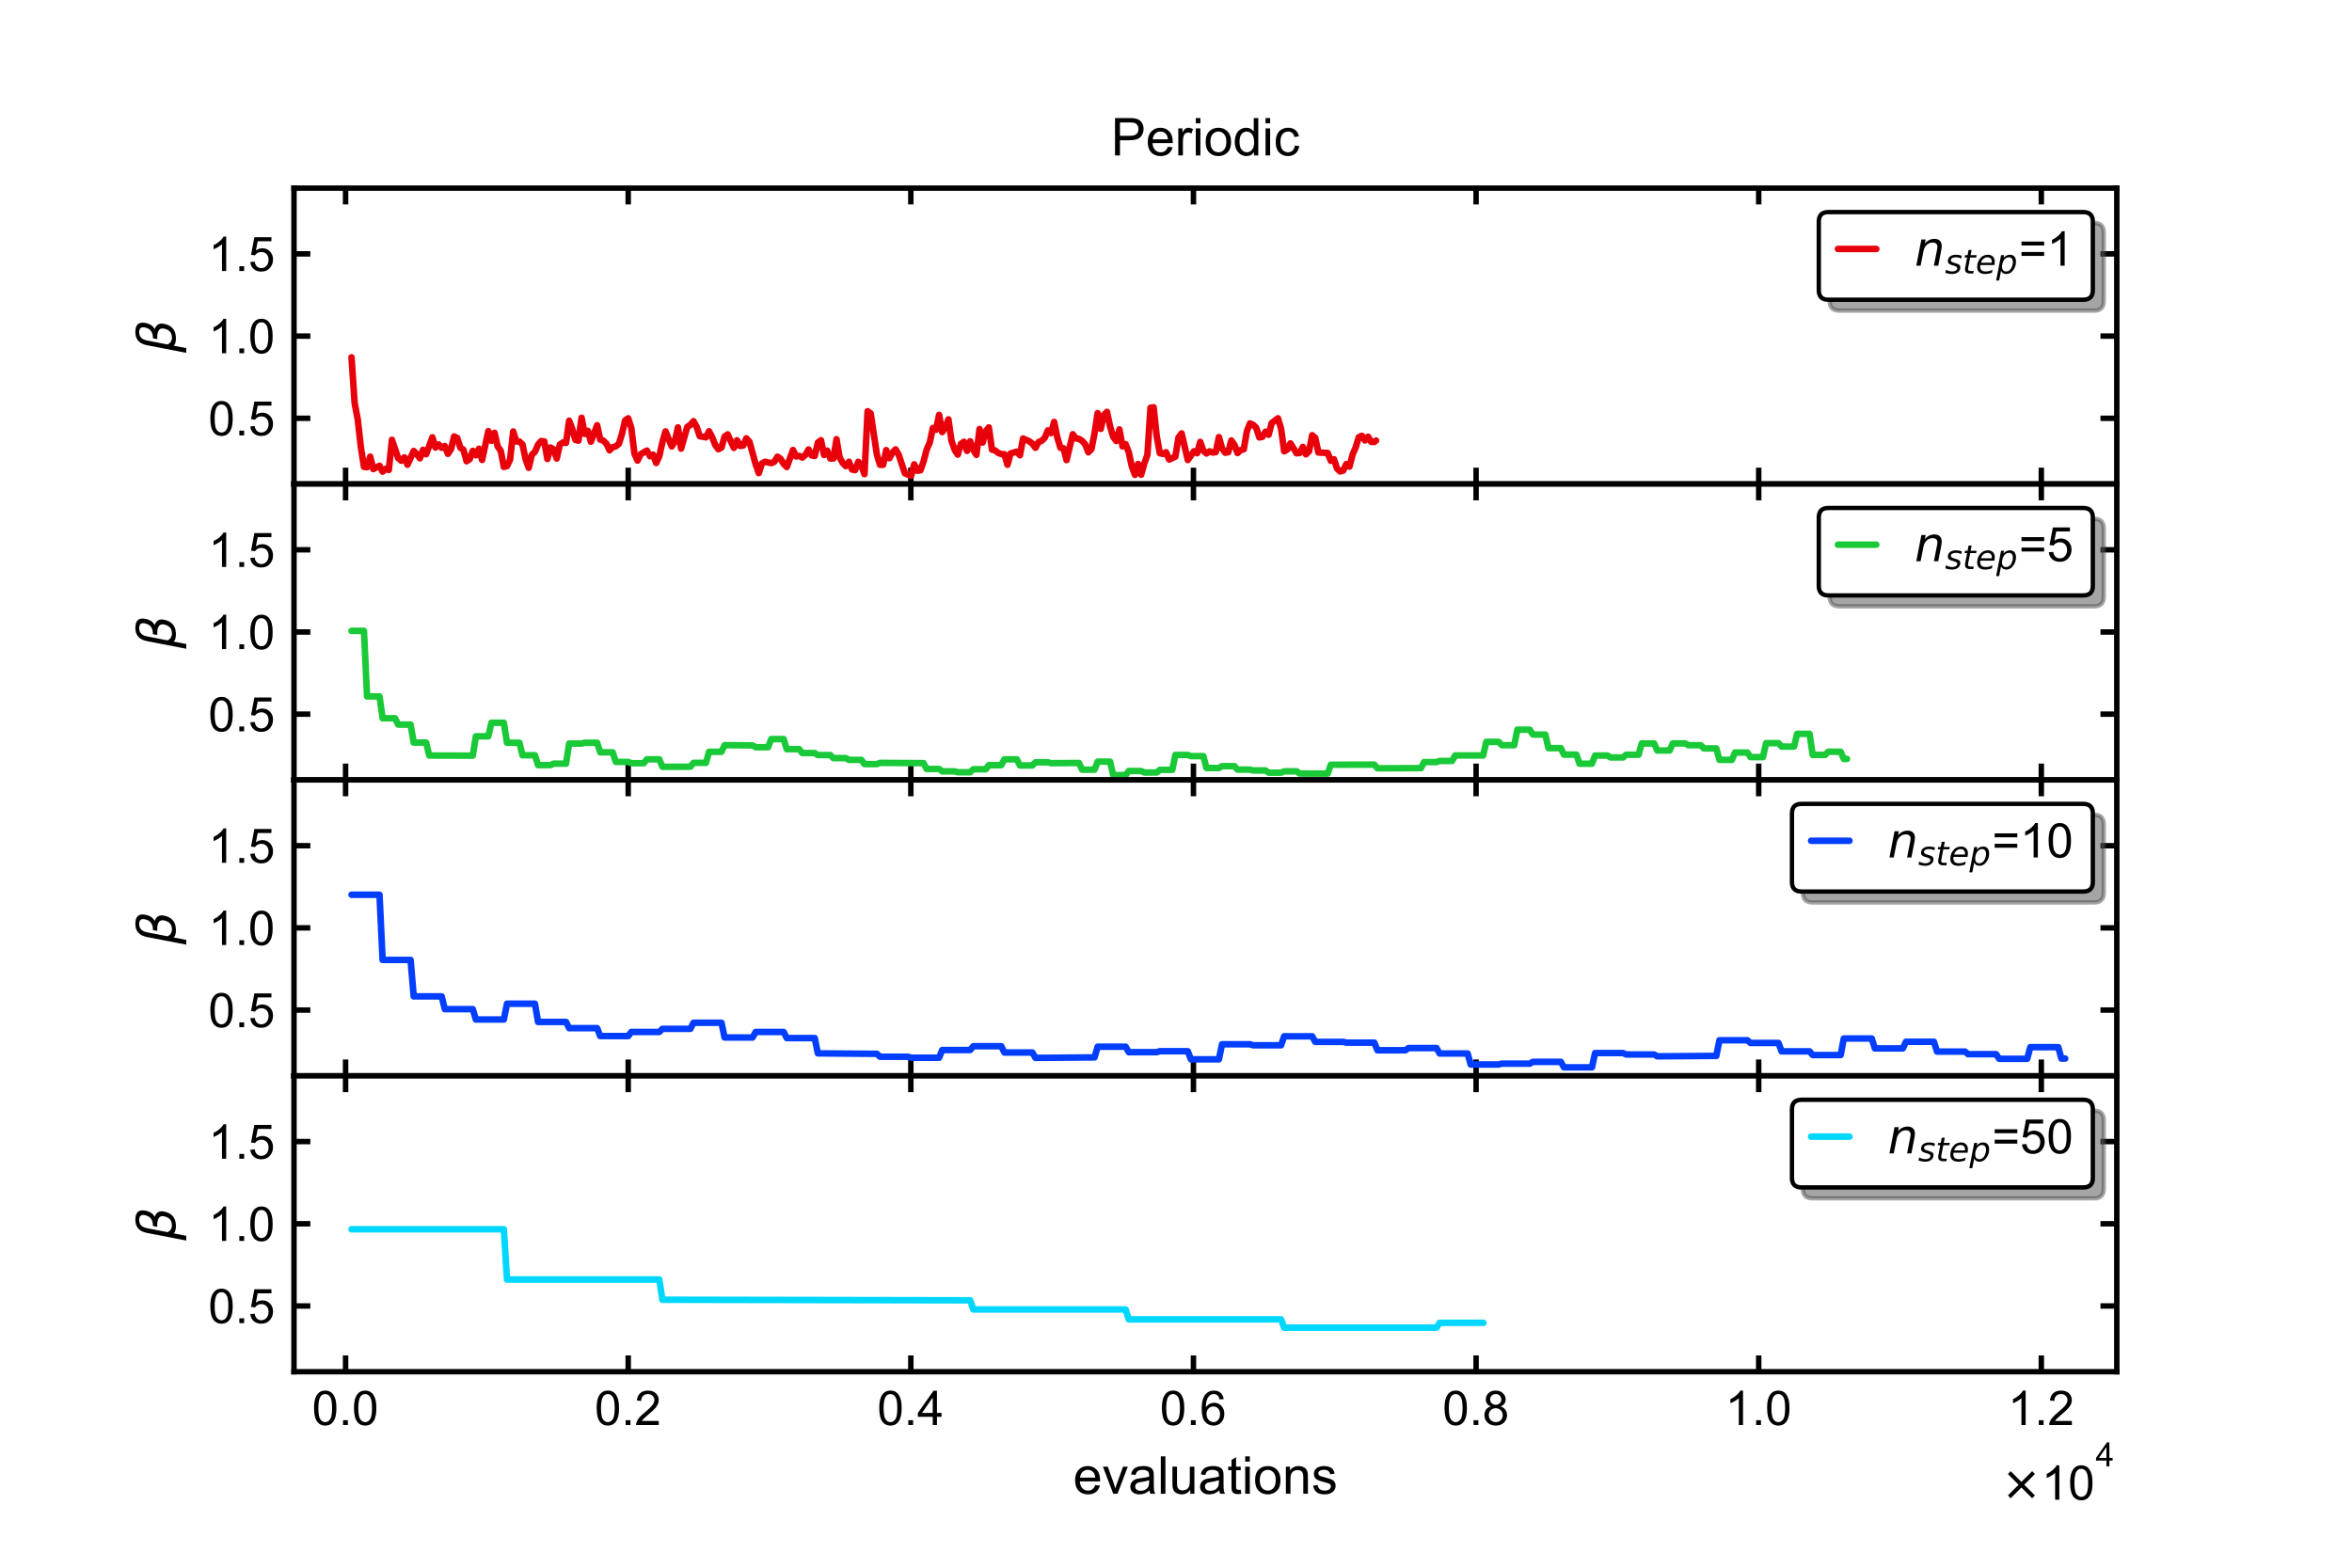 <?xml version="1.0" encoding="utf-8" standalone="no"?>
<!DOCTYPE svg PUBLIC "-//W3C//DTD SVG 1.1//EN"
  "http://www.w3.org/Graphics/SVG/1.1/DTD/svg11.dtd">
<!-- Created with matplotlib (https://matplotlib.org/) -->
<svg height="288pt" version="1.1" viewBox="0 0 432 288" width="432pt" xmlns="http://www.w3.org/2000/svg" xmlns:xlink="http://www.w3.org/1999/xlink">
 <defs>
  <style type="text/css">
*{stroke-linecap:butt;stroke-linejoin:round;}
  </style>
 </defs>
 <g id="figure_1">
  <g id="patch_1">
   <path d="M 0 288 
L 432 288 
L 432 0 
L 0 0 
z
" style="fill:#ffffff;"/>
  </g>
  <g id="axes_1">
   <g id="patch_2">
    <path d="M 54 88.92 
L 388.8 88.92 
L 388.8 34.56 
L 54 34.56 
z
" style="fill:#ffffff;"/>
   </g>
   <g id="matplotlib.axis_1">
    <g id="xtick_1">
     <g id="line2d_1">
      <defs>
       <path d="M 0 0 
L 0 -3 
" id="m09a78fb5b0" style="stroke:#000000;"/>
      </defs>
      <g>
       <use style="stroke:#000000;" x="63.475" xlink:href="#m09a78fb5b0" y="88.92"/>
      </g>
     </g>
     <g id="line2d_2">
      <defs>
       <path d="M 0 0 
L 0 3 
" id="m65e2395de8" style="stroke:#000000;"/>
      </defs>
      <g>
       <use style="stroke:#000000;" x="63.475" xlink:href="#m65e2395de8" y="34.56"/>
      </g>
     </g>
    </g>
    <g id="xtick_2">
     <g id="line2d_3">
      <g>
       <use style="stroke:#000000;" x="115.386" xlink:href="#m09a78fb5b0" y="88.92"/>
      </g>
     </g>
     <g id="line2d_4">
      <g>
       <use style="stroke:#000000;" x="115.386" xlink:href="#m65e2395de8" y="34.56"/>
      </g>
     </g>
    </g>
    <g id="xtick_3">
     <g id="line2d_5">
      <g>
       <use style="stroke:#000000;" x="167.296" xlink:href="#m09a78fb5b0" y="88.92"/>
      </g>
     </g>
     <g id="line2d_6">
      <g>
       <use style="stroke:#000000;" x="167.296" xlink:href="#m65e2395de8" y="34.56"/>
      </g>
     </g>
    </g>
    <g id="xtick_4">
     <g id="line2d_7">
      <g>
       <use style="stroke:#000000;" x="219.207" xlink:href="#m09a78fb5b0" y="88.92"/>
      </g>
     </g>
     <g id="line2d_8">
      <g>
       <use style="stroke:#000000;" x="219.207" xlink:href="#m65e2395de8" y="34.56"/>
      </g>
     </g>
    </g>
    <g id="xtick_5">
     <g id="line2d_9">
      <g>
       <use style="stroke:#000000;" x="271.117" xlink:href="#m09a78fb5b0" y="88.92"/>
      </g>
     </g>
     <g id="line2d_10">
      <g>
       <use style="stroke:#000000;" x="271.117" xlink:href="#m65e2395de8" y="34.56"/>
      </g>
     </g>
    </g>
    <g id="xtick_6">
     <g id="line2d_11">
      <g>
       <use style="stroke:#000000;" x="323.028" xlink:href="#m09a78fb5b0" y="88.92"/>
      </g>
     </g>
     <g id="line2d_12">
      <g>
       <use style="stroke:#000000;" x="323.028" xlink:href="#m65e2395de8" y="34.56"/>
      </g>
     </g>
    </g>
    <g id="xtick_7">
     <g id="line2d_13">
      <g>
       <use style="stroke:#000000;" x="374.938" xlink:href="#m09a78fb5b0" y="88.92"/>
      </g>
     </g>
     <g id="line2d_14">
      <g>
       <use style="stroke:#000000;" x="374.938" xlink:href="#m65e2395de8" y="34.56"/>
      </g>
     </g>
    </g>
   </g>
   <g id="matplotlib.axis_2">
    <g id="ytick_1">
     <g id="line2d_15">
      <defs>
       <path d="M 0 0 
L 3 0 
" id="m3f47e0c999" style="stroke:#000000;"/>
      </defs>
      <g>
       <use style="stroke:#000000;" x="54" xlink:href="#m3f47e0c999" y="76.84"/>
      </g>
     </g>
     <g id="line2d_16">
      <defs>
       <path d="M 0 0 
L -3 0 
" id="m566234d2d6" style="stroke:#000000;"/>
      </defs>
      <g>
       <use style="stroke:#000000;" x="388.8" xlink:href="#m566234d2d6" y="76.84"/>
      </g>
     </g>
     <g id="text_1">
      <!-- 0.5 -->
      <defs>
       <path d="M 4.156 35.297 
Q 4.156 48 6.766 55.734 
Q 9.375 63.484 14.516 67.672 
Q 19.672 71.875 27.484 71.875 
Q 33.25 71.875 37.594 69.547 
Q 41.938 67.234 44.766 62.859 
Q 47.609 58.5 49.219 52.219 
Q 50.828 45.953 50.828 35.297 
Q 50.828 22.703 48.234 14.969 
Q 45.656 7.234 40.5 3 
Q 35.359 -1.219 27.484 -1.219 
Q 17.141 -1.219 11.234 6.203 
Q 4.156 15.141 4.156 35.297 
z
M 13.188 35.297 
Q 13.188 17.672 17.312 11.828 
Q 21.438 6 27.484 6 
Q 33.547 6 37.672 11.859 
Q 41.797 17.719 41.797 35.297 
Q 41.797 52.984 37.672 58.781 
Q 33.547 64.594 27.391 64.594 
Q 21.344 64.594 17.719 59.469 
Q 13.188 52.938 13.188 35.297 
z
" id="ArialMT-48"/>
       <path d="M 9.078 0 
L 9.078 10.016 
L 19.094 10.016 
L 19.094 0 
z
" id="ArialMT-46"/>
       <path d="M 4.156 18.75 
L 13.375 19.531 
Q 14.406 12.797 18.141 9.391 
Q 21.875 6 27.156 6 
Q 33.5 6 37.891 10.781 
Q 42.281 15.578 42.281 23.484 
Q 42.281 31 38.062 35.344 
Q 33.844 39.703 27 39.703 
Q 22.75 39.703 19.328 37.766 
Q 15.922 35.844 13.969 32.766 
L 5.719 33.844 
L 12.641 70.609 
L 48.25 70.609 
L 48.25 62.203 
L 19.672 62.203 
L 15.828 42.969 
Q 22.266 47.469 29.344 47.469 
Q 38.719 47.469 45.156 40.969 
Q 51.609 34.469 51.609 24.266 
Q 51.609 14.547 45.953 7.469 
Q 39.062 -1.219 27.156 -1.219 
Q 17.391 -1.219 11.203 4.25 
Q 5.031 9.719 4.156 18.75 
z
" id="ArialMT-53"/>
      </defs>
      <g transform="translate(38.268 79.989)scale(0.088 -0.088)">
       <use xlink:href="#ArialMT-48"/>
       <use x="55.615" xlink:href="#ArialMT-46"/>
       <use x="83.398" xlink:href="#ArialMT-53"/>
      </g>
     </g>
    </g>
    <g id="ytick_2">
     <g id="line2d_17">
      <g>
       <use style="stroke:#000000;" x="54" xlink:href="#m3f47e0c999" y="61.74"/>
      </g>
     </g>
     <g id="line2d_18">
      <g>
       <use style="stroke:#000000;" x="388.8" xlink:href="#m566234d2d6" y="61.74"/>
      </g>
     </g>
     <g id="text_2">
      <!-- 1.0 -->
      <defs>
       <path d="M 37.25 0 
L 28.469 0 
L 28.469 56 
Q 25.297 52.984 20.141 49.953 
Q 14.984 46.922 10.891 45.406 
L 10.891 53.906 
Q 18.266 57.375 23.781 62.297 
Q 29.297 67.234 31.594 71.875 
L 37.25 71.875 
z
" id="ArialMT-49"/>
      </defs>
      <g transform="translate(38.268 64.889)scale(0.088 -0.088)">
       <use xlink:href="#ArialMT-49"/>
       <use x="55.615" xlink:href="#ArialMT-46"/>
       <use x="83.398" xlink:href="#ArialMT-48"/>
      </g>
     </g>
    </g>
    <g id="ytick_3">
     <g id="line2d_19">
      <g>
       <use style="stroke:#000000;" x="54" xlink:href="#m3f47e0c999" y="46.64"/>
      </g>
     </g>
     <g id="line2d_20">
      <g>
       <use style="stroke:#000000;" x="388.8" xlink:href="#m566234d2d6" y="46.64"/>
      </g>
     </g>
     <g id="text_3">
      <!-- 1.5 -->
      <g transform="translate(38.268 49.789)scale(0.088 -0.088)">
       <use xlink:href="#ArialMT-49"/>
       <use x="55.615" xlink:href="#ArialMT-46"/>
       <use x="83.398" xlink:href="#ArialMT-53"/>
      </g>
     </g>
    </g>
    <g id="text_4">
     <!-- $\beta$ -->
     <defs>
      <path d="M 13.625 3.375 
L 8.938 -20.797 
L -0.094 -20.797 
L 14.5 54.344 
Q 18.844 76.609 39.656 76.609 
Q 60.75 76.609 57.172 57.812 
Q 54.734 44.438 45.219 39.547 
Q 58.016 35.156 55.516 22.125 
Q 51.125 -1.078 27.484 -1.031 
Q 17.141 -0.984 13.625 3.375 
z
M 15.922 15.094 
Q 19.672 6.594 29.297 6.641 
Q 43.359 6.641 46.344 21.969 
Q 49.031 35.75 26.172 34.672 
L 27.781 42.969 
Q 45.453 42.672 48.531 58.594 
Q 50.641 69.344 39.203 69.281 
Q 26.422 69.281 23.484 54.047 
z
" id="DejaVuSans-Oblique-946"/>
     </defs>
     <g transform="translate(32.252 64.812)rotate(-90)scale(0.096 -0.096)">
      <use transform="translate(0 0.391)" xlink:href="#DejaVuSans-Oblique-946"/>
     </g>
    </g>
   </g>
   <g id="line2d_21">
    <path clip-path="url(#p25501161bb)" d="M 64.566 65.642 
L 65.137 74.071 
L 65.708 77.04 
L 66.279 82.123 
L 66.85 85.759 
L 67.421 85.835 
L 67.992 83.892 
L 68.563 86.173 
L 69.705 85.567 
L 70.276 86.65 
L 70.847 86.12 
L 71.418 86.342 
L 71.989 80.796 
L 73.131 84.16 
L 73.702 84.645 
L 74.273 84.016 
L 74.844 85.373 
L 75.986 82.856 
L 76.557 83.417 
L 77.128 84.2 
L 77.699 82.633 
L 78.27 83.45 
L 79.412 80.348 
L 79.983 82.218 
L 80.554 81.639 
L 81.125 82.264 
L 81.696 81.945 
L 82.267 83.379 
L 82.838 82.521 
L 83.409 80.176 
L 83.98 80.466 
L 84.551 82.228 
L 85.122 82.637 
L 85.693 84.736 
L 86.264 84.358 
L 86.835 82.829 
L 87.406 83.633 
L 87.977 82.435 
L 88.548 84.499 
L 89.69 79.203 
L 90.261 80.977 
L 90.832 79.508 
L 91.403 82.016 
L 91.974 82.812 
L 92.545 85.779 
L 93.116 85.633 
L 93.687 84.447 
L 94.258 79.266 
L 94.829 81.091 
L 95.4 81.106 
L 95.971 81.665 
L 96.542 84.379 
L 97.113 85.947 
L 97.684 83.54 
L 98.255 83.001 
L 98.826 81.668 
L 99.397 81.032 
L 99.969 81.095 
L 100.54 84.328 
L 101.111 82.204 
L 101.682 82.554 
L 102.253 84.233 
L 102.824 81.671 
L 103.395 81.284 
L 103.966 81.363 
L 104.537 77.284 
L 105.108 78.809 
L 105.679 80.814 
L 106.25 80.953 
L 106.821 76.745 
L 107.392 79.714 
L 107.963 79.141 
L 108.534 81.148 
L 109.676 78.12 
L 110.247 80.761 
L 110.818 80.942 
L 111.389 81.514 
L 111.96 82.724 
L 112.531 82.149 
L 113.102 82.003 
L 113.673 81.521 
L 114.244 79.708 
L 114.815 77.252 
L 115.386 76.851 
L 115.957 78.63 
L 116.528 83.331 
L 117.099 84.616 
L 117.67 83.438 
L 118.812 82.776 
L 119.383 83.811 
L 119.954 83.527 
L 120.525 85.056 
L 121.096 83.798 
L 121.667 81.233 
L 122.238 79.249 
L 123.38 82.019 
L 123.951 81.116 
L 124.522 78.511 
L 125.093 82.414 
L 126.235 78.422 
L 126.806 78.06 
L 127.377 77.375 
L 127.948 78.4 
L 128.519 80.121 
L 129.661 80.343 
L 130.232 79.224 
L 130.803 80.32 
L 131.374 81.742 
L 131.945 82.524 
L 132.516 82.224 
L 133.087 80.203 
L 133.658 79.8 
L 134.8 82.282 
L 135.371 80.885 
L 135.942 81.935 
L 136.513 81.841 
L 137.084 80.531 
L 137.655 81.15 
L 138.798 85.306 
L 139.369 86.914 
L 139.94 85.153 
L 140.511 84.826 
L 141.653 85.079 
L 142.224 84.827 
L 142.795 83.904 
L 143.366 84.276 
L 143.937 85.222 
L 144.508 85.795 
L 145.65 82.67 
L 146.221 83.851 
L 146.792 83.748 
L 147.363 84.067 
L 147.934 83.574 
L 148.505 82.571 
L 149.076 83.664 
L 149.647 83.763 
L 150.218 81.313 
L 150.789 80.875 
L 151.36 83.581 
L 151.931 82.783 
L 152.502 84.233 
L 153.073 84.235 
L 153.644 80.687 
L 154.215 84.026 
L 154.786 85.052 
L 155.357 85.638 
L 155.928 84.835 
L 156.499 86.259 
L 157.07 86.359 
L 157.641 84.836 
L 158.212 85.575 
L 158.783 87.105 
L 159.354 75.549 
L 159.925 75.958 
L 161.067 83.553 
L 161.638 85.39 
L 162.209 85.39 
L 162.78 82.693 
L 163.351 84.178 
L 163.922 83.144 
L 164.493 82.553 
L 165.064 83.539 
L 166.206 86.965 
L 167.348 87.425 
L 167.919 85.3 
L 168.49 86.492 
L 169.061 86.395 
L 169.632 84.781 
L 170.203 82.587 
L 170.774 81.296 
L 171.345 78.631 
L 171.916 78.954 
L 172.487 76.212 
L 173.058 79.381 
L 173.629 78.478 
L 174.2 77.041 
L 174.771 81.011 
L 175.342 82.634 
L 175.913 83.522 
L 176.484 81.56 
L 177.056 81.162 
L 177.627 82.834 
L 178.198 81.072 
L 178.769 82.642 
L 179.34 83.566 
L 179.911 78.819 
L 180.482 81.296 
L 181.053 79.237 
L 181.624 78.517 
L 182.195 82.596 
L 182.766 82.75 
L 183.337 83.196 
L 183.908 83.412 
L 184.479 83.446 
L 185.05 85.385 
L 185.621 83.295 
L 186.763 82.974 
L 187.334 83.642 
L 187.905 80.562 
L 189.047 81.061 
L 189.618 81.498 
L 190.189 82.264 
L 190.76 81.2 
L 191.331 80.989 
L 191.902 80.412 
L 192.473 79.071 
L 193.044 79.569 
L 193.615 77.508 
L 194.186 80.305 
L 194.757 82.248 
L 195.328 82.35 
L 195.899 84.521 
L 197.041 79.773 
L 197.612 80.537 
L 198.183 80.624 
L 198.754 80.985 
L 199.325 81.632 
L 199.896 83.084 
L 200.467 82.514 
L 201.038 79.59 
L 201.609 75.895 
L 202.18 78.788 
L 202.751 76.24 
L 203.322 75.668 
L 203.893 78.338 
L 204.464 80.261 
L 205.035 81.014 
L 205.606 78.89 
L 206.177 82.005 
L 206.748 81.593 
L 207.319 83.068 
L 207.89 85.698 
L 208.461 87.24 
L 209.032 85.239 
L 209.603 87.214 
L 210.174 85.154 
L 210.745 83.585 
L 211.316 74.915 
L 211.887 74.821 
L 212.458 80.121 
L 213.029 83.255 
L 213.6 83.388 
L 214.171 83.076 
L 214.742 84.42 
L 215.885 83.889 
L 216.456 80.381 
L 217.027 79.62 
L 218.169 84.508 
L 219.311 82.894 
L 219.882 83.259 
L 220.453 81.18 
L 221.024 82.793 
L 221.595 83.31 
L 222.166 82.917 
L 222.737 83.131 
L 223.308 83.057 
L 223.879 80.305 
L 224.45 82.349 
L 225.021 83.161 
L 225.592 83.081 
L 226.163 80.921 
L 226.734 81.736 
L 227.305 83.226 
L 227.876 82.681 
L 228.447 82.536 
L 229.018 79.225 
L 229.589 77.781 
L 230.16 78.03 
L 230.731 78.583 
L 231.302 80.356 
L 231.873 80.257 
L 232.444 79.306 
L 233.015 79.87 
L 233.586 77.715 
L 234.728 76.844 
L 235.299 78.735 
L 235.87 82.906 
L 236.441 82.573 
L 237.012 81.453 
L 238.154 83.27 
L 238.725 83.218 
L 239.296 82.099 
L 239.867 83.47 
L 240.438 82.905 
L 241.009 79.958 
L 241.58 80.448 
L 242.151 83.128 
L 243.864 83.217 
L 244.435 84.647 
L 245.006 84.37 
L 245.577 86.075 
L 246.148 86.616 
L 246.719 86.44 
L 247.29 85.244 
L 247.861 85.725 
L 248.432 83.523 
L 249.003 82.187 
L 249.574 80.314 
L 250.145 80.063 
L 250.716 80.92 
L 251.287 80.233 
L 251.858 81.178 
L 252.429 81.189 
L 252.741 80.935 
L 252.741 80.935 
" style="fill:none;stroke:#e8000b;stroke-linecap:round;stroke-width:1.2;"/>
   </g>
   <g id="patch_3">
    <path d="M 54 88.92 
L 54 34.56 
" style="fill:none;stroke:#000000;stroke-linecap:square;stroke-linejoin:miter;"/>
   </g>
   <g id="patch_4">
    <path d="M 388.8 88.92 
L 388.8 34.56 
" style="fill:none;stroke:#000000;stroke-linecap:square;stroke-linejoin:miter;"/>
   </g>
   <g id="patch_5">
    <path d="M 54 88.92 
L 388.8 88.92 
" style="fill:none;stroke:#000000;stroke-linecap:square;stroke-linejoin:miter;"/>
   </g>
   <g id="patch_6">
    <path d="M 54 34.56 
L 388.8 34.56 
" style="fill:none;stroke:#000000;stroke-linecap:square;stroke-linejoin:miter;"/>
   </g>
   <g id="text_5">
    <!-- Periodic -->
    <defs>
     <path d="M 7.719 0 
L 7.719 71.578 
L 34.719 71.578 
Q 41.844 71.578 45.609 70.906 
Q 50.875 70.016 54.438 67.547 
Q 58.016 65.094 60.188 60.641 
Q 62.359 56.203 62.359 50.875 
Q 62.359 41.75 56.547 35.422 
Q 50.734 29.109 35.547 29.109 
L 17.188 29.109 
L 17.188 0 
z
M 17.188 37.547 
L 35.688 37.547 
Q 44.875 37.547 48.734 40.969 
Q 52.594 44.391 52.594 50.594 
Q 52.594 55.078 50.312 58.266 
Q 48.047 61.469 44.344 62.5 
Q 41.938 63.141 35.5 63.141 
L 17.188 63.141 
z
" id="ArialMT-80"/>
     <path d="M 42.094 16.703 
L 51.172 15.578 
Q 49.031 7.625 43.219 3.219 
Q 37.406 -1.172 28.375 -1.172 
Q 17 -1.172 10.328 5.828 
Q 3.656 12.844 3.656 25.484 
Q 3.656 38.578 10.391 45.797 
Q 17.141 53.031 27.875 53.031 
Q 38.281 53.031 44.875 45.953 
Q 51.469 38.875 51.469 26.031 
Q 51.469 25.25 51.422 23.688 
L 12.75 23.688 
Q 13.234 15.141 17.578 10.594 
Q 21.922 6.062 28.422 6.062 
Q 33.25 6.062 36.672 8.594 
Q 40.094 11.141 42.094 16.703 
z
M 13.234 30.906 
L 42.188 30.906 
Q 41.609 37.453 38.875 40.719 
Q 34.672 45.797 27.984 45.797 
Q 21.922 45.797 17.797 41.75 
Q 13.672 37.703 13.234 30.906 
z
" id="ArialMT-101"/>
     <path d="M 6.5 0 
L 6.5 51.859 
L 14.406 51.859 
L 14.406 44 
Q 17.438 49.516 20 51.266 
Q 22.562 53.031 25.641 53.031 
Q 30.078 53.031 34.672 50.203 
L 31.641 42.047 
Q 28.422 43.953 25.203 43.953 
Q 22.312 43.953 20.016 42.219 
Q 17.719 40.484 16.75 37.406 
Q 15.281 32.719 15.281 27.156 
L 15.281 0 
z
" id="ArialMT-114"/>
     <path d="M 6.641 61.469 
L 6.641 71.578 
L 15.438 71.578 
L 15.438 61.469 
z
M 6.641 0 
L 6.641 51.859 
L 15.438 51.859 
L 15.438 0 
z
" id="ArialMT-105"/>
     <path d="M 3.328 25.922 
Q 3.328 40.328 11.328 47.266 
Q 18.016 53.031 27.641 53.031 
Q 38.328 53.031 45.109 46.016 
Q 51.906 39.016 51.906 26.656 
Q 51.906 16.656 48.906 10.906 
Q 45.906 5.172 40.156 2 
Q 34.422 -1.172 27.641 -1.172 
Q 16.75 -1.172 10.031 5.812 
Q 3.328 12.797 3.328 25.922 
z
M 12.359 25.922 
Q 12.359 15.969 16.703 11.016 
Q 21.047 6.062 27.641 6.062 
Q 34.188 6.062 38.531 11.031 
Q 42.875 16.016 42.875 26.219 
Q 42.875 35.844 38.5 40.797 
Q 34.125 45.75 27.641 45.75 
Q 21.047 45.75 16.703 40.812 
Q 12.359 35.891 12.359 25.922 
z
" id="ArialMT-111"/>
     <path d="M 40.234 0 
L 40.234 6.547 
Q 35.297 -1.172 25.734 -1.172 
Q 19.531 -1.172 14.328 2.25 
Q 9.125 5.672 6.266 11.797 
Q 3.422 17.922 3.422 25.875 
Q 3.422 33.641 6 39.969 
Q 8.594 46.297 13.766 49.656 
Q 18.953 53.031 25.344 53.031 
Q 30.031 53.031 33.688 51.047 
Q 37.359 49.078 39.656 45.906 
L 39.656 71.578 
L 48.391 71.578 
L 48.391 0 
z
M 12.453 25.875 
Q 12.453 15.922 16.641 10.984 
Q 20.844 6.062 26.562 6.062 
Q 32.328 6.062 36.344 10.766 
Q 40.375 15.484 40.375 25.141 
Q 40.375 35.797 36.266 40.766 
Q 32.172 45.75 26.172 45.75 
Q 20.312 45.75 16.375 40.969 
Q 12.453 36.188 12.453 25.875 
z
" id="ArialMT-100"/>
     <path d="M 40.438 19 
L 49.078 17.875 
Q 47.656 8.938 41.812 3.875 
Q 35.984 -1.172 27.484 -1.172 
Q 16.844 -1.172 10.375 5.781 
Q 3.906 12.75 3.906 25.734 
Q 3.906 34.125 6.688 40.422 
Q 9.469 46.734 15.156 49.875 
Q 20.844 53.031 27.547 53.031 
Q 35.984 53.031 41.359 48.75 
Q 46.734 44.484 48.25 36.625 
L 39.703 35.297 
Q 38.484 40.531 35.375 43.156 
Q 32.281 45.797 27.875 45.797 
Q 21.234 45.797 17.078 41.031 
Q 12.938 36.281 12.938 25.984 
Q 12.938 15.531 16.938 10.797 
Q 20.953 6.062 27.391 6.062 
Q 32.562 6.062 36.031 9.234 
Q 39.5 12.406 40.438 19 
z
" id="ArialMT-99"/>
    </defs>
    <g transform="translate(204.059 28.56)scale(0.096 -0.096)">
     <use xlink:href="#ArialMT-80"/>
     <use x="66.699" xlink:href="#ArialMT-101"/>
     <use x="122.314" xlink:href="#ArialMT-114"/>
     <use x="155.615" xlink:href="#ArialMT-105"/>
     <use x="177.832" xlink:href="#ArialMT-111"/>
     <use x="233.447" xlink:href="#ArialMT-100"/>
     <use x="289.062" xlink:href="#ArialMT-105"/>
     <use x="311.279" xlink:href="#ArialMT-99"/>
    </g>
   </g>
   <g id="legend_1">
    <g id="patch_7">
     <path d="M 337.824 57.064 
L 384.64 57.064 
Q 386.4 57.064 386.4 55.304 
L 386.4 42.72 
Q 386.4 40.96 384.64 40.96 
L 337.824 40.96 
Q 336.064 40.96 336.064 42.72 
L 336.064 55.304 
Q 336.064 57.064 337.824 57.064 
z
" style="fill:#4c4c4c;opacity:0.5;stroke:#4c4c4c;stroke-linejoin:miter;stroke-width:0.8;"/>
    </g>
    <g id="patch_8">
     <path d="M 335.824 55.064 
L 382.64 55.064 
Q 384.4 55.064 384.4 53.304 
L 384.4 40.72 
Q 384.4 38.96 382.64 38.96 
L 335.824 38.96 
Q 334.064 38.96 334.064 40.72 
L 334.064 53.304 
Q 334.064 55.064 335.824 55.064 
z
" style="fill:#ffffff;stroke:#000000;stroke-linejoin:miter;stroke-width:0.8;"/>
    </g>
    <g id="line2d_22">
     <path d="M 337.584 45.736 
L 344.624 45.736 
" style="fill:none;stroke:#e8000b;stroke-linecap:round;stroke-width:1.2;"/>
    </g>
    <g id="line2d_23"/>
    <g id="text_6">
     <!-- $n_{step}$=1 -->
     <defs>
      <path d="M 55.719 33.016 
L 49.312 0 
L 40.281 0 
L 46.688 32.672 
Q 47.125 34.969 47.359 36.719 
Q 47.609 38.484 47.609 39.5 
Q 47.609 43.609 45.016 45.891 
Q 42.438 48.188 37.797 48.188 
Q 30.562 48.188 25.344 43.375 
Q 20.125 38.578 18.5 30.328 
L 12.5 0 
L 3.516 0 
L 14.109 54.688 
L 23.094 54.688 
L 21.297 46.094 
Q 25.047 50.828 30.312 53.406 
Q 35.594 56 41.406 56 
Q 48.641 56 52.609 52.094 
Q 56.594 48.188 56.594 41.109 
Q 56.594 39.359 56.375 37.359 
Q 56.156 35.359 55.719 33.016 
z
" id="DejaVuSans-Oblique-110"/>
      <path d="M 50 53.078 
L 48.297 44.578 
Q 44.734 46.531 40.766 47.5 
Q 36.812 48.484 32.625 48.484 
Q 25.531 48.484 21.453 46.062 
Q 17.391 43.656 17.391 39.5 
Q 17.391 34.672 26.859 32.078 
Q 27.594 31.891 27.938 31.781 
L 30.812 30.906 
Q 39.797 28.422 42.797 25.688 
Q 45.797 22.953 45.797 18.219 
Q 45.797 9.516 38.891 4.047 
Q 31.984 -1.422 20.797 -1.422 
Q 16.453 -1.422 11.672 -0.578 
Q 6.891 0.25 1.125 2 
L 2.875 11.281 
Q 7.812 8.734 12.594 7.422 
Q 17.391 6.109 21.781 6.109 
Q 28.375 6.109 32.5 8.938 
Q 36.625 11.766 36.625 16.109 
Q 36.625 20.797 25.781 23.688 
L 24.859 23.922 
L 21.781 24.703 
Q 14.938 26.516 11.766 29.469 
Q 8.594 32.422 8.594 37.016 
Q 8.594 45.75 15.156 50.875 
Q 21.734 56 33.016 56 
Q 37.453 56 41.672 55.266 
Q 45.906 54.547 50 53.078 
z
" id="DejaVuSans-Oblique-115"/>
      <path d="M 42.281 54.688 
L 40.922 47.703 
L 23 47.703 
L 17.188 18.016 
Q 16.891 16.359 16.75 15.234 
Q 16.609 14.109 16.609 13.484 
Q 16.609 10.359 18.484 8.938 
Q 20.359 7.516 24.516 7.516 
L 33.594 7.516 
L 32.078 0 
L 23.484 0 
Q 15.484 0 11.547 3.125 
Q 7.625 6.25 7.625 12.594 
Q 7.625 13.719 7.766 15.062 
Q 7.906 16.406 8.203 18.016 
L 14.016 47.703 
L 6.391 47.703 
L 7.812 54.688 
L 15.281 54.688 
L 18.312 70.219 
L 27.297 70.219 
L 24.312 54.688 
z
" id="DejaVuSans-Oblique-116"/>
      <path d="M 48.094 32.234 
Q 48.25 33.016 48.312 33.844 
Q 48.391 34.672 48.391 35.5 
Q 48.391 41.453 44.891 44.922 
Q 41.406 48.391 35.406 48.391 
Q 28.719 48.391 23.578 44.156 
Q 18.453 39.938 15.828 32.172 
z
M 55.906 25.203 
L 14.109 25.203 
Q 13.812 23.344 13.719 22.266 
Q 13.625 21.188 13.625 20.406 
Q 13.625 13.625 17.797 9.906 
Q 21.969 6.203 29.594 6.203 
Q 35.453 6.203 40.672 7.516 
Q 45.906 8.844 50.391 11.375 
L 48.688 2.484 
Q 43.844 0.531 38.688 -0.438 
Q 33.547 -1.422 28.219 -1.422 
Q 16.844 -1.422 10.719 4.016 
Q 4.594 9.469 4.594 19.484 
Q 4.594 28.031 7.641 35.375 
Q 10.688 42.719 16.609 48.484 
Q 20.406 52.094 25.656 54.047 
Q 30.906 56 36.812 56 
Q 46.094 56 51.578 50.438 
Q 57.078 44.875 57.078 35.5 
Q 57.078 33.25 56.781 30.688 
Q 56.5 28.125 55.906 25.203 
z
" id="DejaVuSans-Oblique-101"/>
      <path d="M 49.609 33.688 
Q 49.609 40.875 46.484 44.672 
Q 43.359 48.484 37.5 48.484 
Q 33.5 48.484 29.859 46.438 
Q 26.219 44.391 23.391 40.484 
Q 20.609 36.625 18.938 31.156 
Q 17.281 25.688 17.281 20.312 
Q 17.281 13.484 20.406 9.797 
Q 23.531 6.109 29.297 6.109 
Q 33.547 6.109 37.188 8.109 
Q 40.828 10.109 43.406 13.922 
Q 46.188 17.922 47.891 23.344 
Q 49.609 28.766 49.609 33.688 
z
M 21.781 46.391 
Q 25.391 51.125 30.297 53.562 
Q 35.203 56 41.219 56 
Q 49.609 56 54.25 50.5 
Q 58.891 45.016 58.891 35.109 
Q 58.891 27 56 19.656 
Q 53.125 12.312 47.703 6.5 
Q 44.094 2.641 39.547 0.609 
Q 35.016 -1.422 29.984 -1.422 
Q 24.172 -1.422 20.219 1 
Q 16.266 3.422 14.312 8.203 
L 8.688 -20.797 
L -0.297 -20.797 
L 14.406 54.688 
L 23.391 54.688 
z
" id="DejaVuSans-Oblique-112"/>
      <path d="M 52.828 42.094 
L 5.562 42.094 
L 5.562 50.297 
L 52.828 50.297 
z
M 52.828 20.359 
L 5.562 20.359 
L 5.562 28.562 
L 52.828 28.562 
z
" id="ArialMT-61"/>
     </defs>
     <g transform="translate(351.664 48.816)scale(0.088 -0.088)">
      <use transform="translate(0 0.125)" xlink:href="#DejaVuSans-Oblique-110"/>
      <use transform="translate(63.379 -16.281)scale(0.7)" xlink:href="#DejaVuSans-Oblique-115"/>
      <use transform="translate(99.849 -16.281)scale(0.7)" xlink:href="#DejaVuSans-Oblique-116"/>
      <use transform="translate(127.295 -16.281)scale(0.7)" xlink:href="#DejaVuSans-Oblique-101"/>
      <use transform="translate(170.361 -16.281)scale(0.7)" xlink:href="#DejaVuSans-Oblique-112"/>
      <use transform="translate(217.529 0.125)" xlink:href="#ArialMT-61"/>
      <use transform="translate(275.928 0.125)" xlink:href="#ArialMT-49"/>
     </g>
    </g>
   </g>
  </g>
  <g id="axes_2">
   <g id="patch_9">
    <path d="M 54 143.28 
L 388.8 143.28 
L 388.8 88.92 
L 54 88.92 
z
" style="fill:#ffffff;"/>
   </g>
   <g id="matplotlib.axis_3">
    <g id="xtick_8">
     <g id="line2d_24">
      <g>
       <use style="stroke:#000000;" x="63.475" xlink:href="#m09a78fb5b0" y="143.28"/>
      </g>
     </g>
     <g id="line2d_25">
      <g>
       <use style="stroke:#000000;" x="63.475" xlink:href="#m65e2395de8" y="88.92"/>
      </g>
     </g>
    </g>
    <g id="xtick_9">
     <g id="line2d_26">
      <g>
       <use style="stroke:#000000;" x="115.386" xlink:href="#m09a78fb5b0" y="143.28"/>
      </g>
     </g>
     <g id="line2d_27">
      <g>
       <use style="stroke:#000000;" x="115.386" xlink:href="#m65e2395de8" y="88.92"/>
      </g>
     </g>
    </g>
    <g id="xtick_10">
     <g id="line2d_28">
      <g>
       <use style="stroke:#000000;" x="167.296" xlink:href="#m09a78fb5b0" y="143.28"/>
      </g>
     </g>
     <g id="line2d_29">
      <g>
       <use style="stroke:#000000;" x="167.296" xlink:href="#m65e2395de8" y="88.92"/>
      </g>
     </g>
    </g>
    <g id="xtick_11">
     <g id="line2d_30">
      <g>
       <use style="stroke:#000000;" x="219.207" xlink:href="#m09a78fb5b0" y="143.28"/>
      </g>
     </g>
     <g id="line2d_31">
      <g>
       <use style="stroke:#000000;" x="219.207" xlink:href="#m65e2395de8" y="88.92"/>
      </g>
     </g>
    </g>
    <g id="xtick_12">
     <g id="line2d_32">
      <g>
       <use style="stroke:#000000;" x="271.117" xlink:href="#m09a78fb5b0" y="143.28"/>
      </g>
     </g>
     <g id="line2d_33">
      <g>
       <use style="stroke:#000000;" x="271.117" xlink:href="#m65e2395de8" y="88.92"/>
      </g>
     </g>
    </g>
    <g id="xtick_13">
     <g id="line2d_34">
      <g>
       <use style="stroke:#000000;" x="323.028" xlink:href="#m09a78fb5b0" y="143.28"/>
      </g>
     </g>
     <g id="line2d_35">
      <g>
       <use style="stroke:#000000;" x="323.028" xlink:href="#m65e2395de8" y="88.92"/>
      </g>
     </g>
    </g>
    <g id="xtick_14">
     <g id="line2d_36">
      <g>
       <use style="stroke:#000000;" x="374.938" xlink:href="#m09a78fb5b0" y="143.28"/>
      </g>
     </g>
     <g id="line2d_37">
      <g>
       <use style="stroke:#000000;" x="374.938" xlink:href="#m65e2395de8" y="88.92"/>
      </g>
     </g>
    </g>
   </g>
   <g id="matplotlib.axis_4">
    <g id="ytick_4">
     <g id="line2d_38">
      <g>
       <use style="stroke:#000000;" x="54" xlink:href="#m3f47e0c999" y="131.2"/>
      </g>
     </g>
     <g id="line2d_39">
      <g>
       <use style="stroke:#000000;" x="388.8" xlink:href="#m566234d2d6" y="131.2"/>
      </g>
     </g>
     <g id="text_7">
      <!-- 0.5 -->
      <g transform="translate(38.268 134.349)scale(0.088 -0.088)">
       <use xlink:href="#ArialMT-48"/>
       <use x="55.615" xlink:href="#ArialMT-46"/>
       <use x="83.398" xlink:href="#ArialMT-53"/>
      </g>
     </g>
    </g>
    <g id="ytick_5">
     <g id="line2d_40">
      <g>
       <use style="stroke:#000000;" x="54" xlink:href="#m3f47e0c999" y="116.1"/>
      </g>
     </g>
     <g id="line2d_41">
      <g>
       <use style="stroke:#000000;" x="388.8" xlink:href="#m566234d2d6" y="116.1"/>
      </g>
     </g>
     <g id="text_8">
      <!-- 1.0 -->
      <g transform="translate(38.268 119.249)scale(0.088 -0.088)">
       <use xlink:href="#ArialMT-49"/>
       <use x="55.615" xlink:href="#ArialMT-46"/>
       <use x="83.398" xlink:href="#ArialMT-48"/>
      </g>
     </g>
    </g>
    <g id="ytick_6">
     <g id="line2d_42">
      <g>
       <use style="stroke:#000000;" x="54" xlink:href="#m3f47e0c999" y="101"/>
      </g>
     </g>
     <g id="line2d_43">
      <g>
       <use style="stroke:#000000;" x="388.8" xlink:href="#m566234d2d6" y="101"/>
      </g>
     </g>
     <g id="text_9">
      <!-- 1.5 -->
      <g transform="translate(38.268 104.149)scale(0.088 -0.088)">
       <use xlink:href="#ArialMT-49"/>
       <use x="55.615" xlink:href="#ArialMT-46"/>
       <use x="83.398" xlink:href="#ArialMT-53"/>
      </g>
     </g>
    </g>
    <g id="text_10">
     <!-- $\beta$ -->
     <g transform="translate(32.252 119.172)rotate(-90)scale(0.096 -0.096)">
      <use transform="translate(0 0.391)" xlink:href="#DejaVuSans-Oblique-946"/>
     </g>
    </g>
   </g>
   <g id="line2d_44">
    <path clip-path="url(#p90b36fdb18)" d="M 64.566 115.897 
L 66.85 115.897 
L 67.421 127.94 
L 69.705 127.94 
L 70.276 131.947 
L 72.56 131.947 
L 73.131 133.112 
L 75.415 133.112 
L 75.986 136.419 
L 78.27 136.419 
L 78.841 138.794 
L 86.835 138.82 
L 87.406 135.27 
L 89.69 135.27 
L 90.261 132.776 
L 92.545 132.776 
L 93.116 136.448 
L 95.4 136.448 
L 95.971 138.747 
L 98.255 138.747 
L 98.826 140.557 
L 101.111 140.557 
L 101.682 140.292 
L 103.966 140.292 
L 104.537 136.598 
L 106.821 136.598 
L 107.392 136.449 
L 109.676 136.449 
L 110.247 138.209 
L 112.531 138.209 
L 113.102 139.965 
L 115.386 139.965 
L 115.957 140.21 
L 118.241 140.21 
L 118.812 139.495 
L 121.096 139.495 
L 121.667 140.864 
L 126.806 140.858 
L 127.377 140.145 
L 129.661 140.145 
L 130.232 138.118 
L 132.516 138.118 
L 133.087 136.896 
L 138.227 136.942 
L 138.798 137.273 
L 141.082 137.273 
L 141.653 135.78 
L 143.937 135.78 
L 144.508 137.633 
L 146.792 137.633 
L 147.363 138.347 
L 149.647 138.347 
L 150.218 138.716 
L 152.502 138.716 
L 153.073 139.27 
L 155.357 139.27 
L 155.928 139.6 
L 158.212 139.6 
L 158.783 140.368 
L 161.067 140.368 
L 161.638 140.152 
L 169.632 140.191 
L 170.203 141.269 
L 172.487 141.269 
L 173.058 141.705 
L 175.342 141.705 
L 175.913 141.867 
L 178.198 141.867 
L 178.769 141.321 
L 181.053 141.321 
L 181.624 140.572 
L 183.908 140.572 
L 184.479 139.496 
L 186.763 139.496 
L 187.334 140.619 
L 189.618 140.619 
L 190.189 140.043 
L 192.473 140.043 
L 193.044 140.199 
L 198.183 140.168 
L 198.754 141.399 
L 201.038 141.399 
L 201.609 139.926 
L 203.893 139.926 
L 204.464 142.392 
L 206.748 142.392 
L 207.319 141.64 
L 209.603 141.64 
L 210.174 141.913 
L 212.458 141.913 
L 213.029 141.434 
L 215.314 141.434 
L 215.885 138.688 
L 218.169 138.688 
L 218.74 138.909 
L 221.024 138.909 
L 221.595 141.091 
L 223.879 141.091 
L 224.45 140.752 
L 226.734 140.752 
L 227.305 141.387 
L 229.589 141.387 
L 230.16 141.54 
L 232.444 141.54 
L 233.015 141.948 
L 235.299 141.948 
L 235.87 141.701 
L 238.154 141.701 
L 238.725 142.103 
L 243.864 142.114 
L 244.435 140.489 
L 252.429 140.467 
L 253 141.148 
L 260.995 141.109 
L 261.566 140.002 
L 263.85 140.002 
L 264.421 139.799 
L 266.705 139.799 
L 267.276 138.781 
L 272.415 138.787 
L 272.986 136.288 
L 275.27 136.288 
L 275.841 136.9 
L 278.125 136.9 
L 278.696 134.048 
L 280.98 134.048 
L 281.551 134.944 
L 283.835 134.944 
L 284.406 137.44 
L 286.69 137.44 
L 287.261 138.635 
L 289.545 138.635 
L 290.116 140.299 
L 292.401 140.299 
L 292.972 138.799 
L 295.256 138.799 
L 295.827 139.151 
L 298.111 139.151 
L 298.682 138.654 
L 300.966 138.654 
L 301.537 136.587 
L 303.821 136.587 
L 304.392 137.87 
L 306.676 137.87 
L 307.247 136.575 
L 309.531 136.575 
L 310.102 136.904 
L 312.386 136.904 
L 312.957 137.493 
L 315.241 137.493 
L 315.812 139.594 
L 318.096 139.594 
L 318.667 138.25 
L 320.951 138.25 
L 321.522 139.087 
L 323.806 139.087 
L 324.377 136.524 
L 326.661 136.524 
L 327.232 137.158 
L 329.516 137.158 
L 330.087 134.817 
L 332.372 134.817 
L 332.943 138.68 
L 335.227 138.68 
L 335.798 138.106 
L 338.082 138.106 
L 338.653 139.42 
L 339.25 139.42 
L 339.25 139.42 
" style="fill:none;stroke:#1ac938;stroke-linecap:round;stroke-width:1.2;"/>
   </g>
   <g id="patch_10">
    <path d="M 54 143.28 
L 54 88.92 
" style="fill:none;stroke:#000000;stroke-linecap:square;stroke-linejoin:miter;"/>
   </g>
   <g id="patch_11">
    <path d="M 388.8 143.28 
L 388.8 88.92 
" style="fill:none;stroke:#000000;stroke-linecap:square;stroke-linejoin:miter;"/>
   </g>
   <g id="patch_12">
    <path d="M 54 143.28 
L 388.8 143.28 
" style="fill:none;stroke:#000000;stroke-linecap:square;stroke-linejoin:miter;"/>
   </g>
   <g id="patch_13">
    <path d="M 54 88.92 
L 388.8 88.92 
" style="fill:none;stroke:#000000;stroke-linecap:square;stroke-linejoin:miter;"/>
   </g>
   <g id="legend_2">
    <g id="patch_14">
     <path d="M 337.824 111.387 
L 384.64 111.387 
Q 386.4 111.387 386.4 109.627 
L 386.4 97.08 
Q 386.4 95.32 384.64 95.32 
L 337.824 95.32 
Q 336.064 95.32 336.064 97.08 
L 336.064 109.627 
Q 336.064 111.387 337.824 111.387 
z
" style="fill:#4c4c4c;opacity:0.5;stroke:#4c4c4c;stroke-linejoin:miter;stroke-width:0.8;"/>
    </g>
    <g id="patch_15">
     <path d="M 335.824 109.387 
L 382.64 109.387 
Q 384.4 109.387 384.4 107.627 
L 384.4 95.08 
Q 384.4 93.32 382.64 93.32 
L 335.824 93.32 
Q 334.064 93.32 334.064 95.08 
L 334.064 107.627 
Q 334.064 109.387 335.824 109.387 
z
" style="fill:#ffffff;stroke:#000000;stroke-linejoin:miter;stroke-width:0.8;"/>
    </g>
    <g id="line2d_45">
     <path d="M 337.584 100.059 
L 344.624 100.059 
" style="fill:none;stroke:#1ac938;stroke-linecap:round;stroke-width:1.2;"/>
    </g>
    <g id="line2d_46"/>
    <g id="text_11">
     <!-- $n_{step}$=5 -->
     <g transform="translate(351.664 103.139)scale(0.088 -0.088)">
      <use transform="translate(0 0.391)" xlink:href="#DejaVuSans-Oblique-110"/>
      <use transform="translate(63.379 -16.016)scale(0.7)" xlink:href="#DejaVuSans-Oblique-115"/>
      <use transform="translate(99.849 -16.016)scale(0.7)" xlink:href="#DejaVuSans-Oblique-116"/>
      <use transform="translate(127.295 -16.016)scale(0.7)" xlink:href="#DejaVuSans-Oblique-101"/>
      <use transform="translate(170.361 -16.016)scale(0.7)" xlink:href="#DejaVuSans-Oblique-112"/>
      <use transform="translate(217.529 0.391)" xlink:href="#ArialMT-61"/>
      <use transform="translate(275.928 0.391)" xlink:href="#ArialMT-53"/>
     </g>
    </g>
   </g>
  </g>
  <g id="axes_3">
   <g id="patch_16">
    <path d="M 54 197.64 
L 388.8 197.64 
L 388.8 143.28 
L 54 143.28 
z
" style="fill:#ffffff;"/>
   </g>
   <g id="matplotlib.axis_5">
    <g id="xtick_15">
     <g id="line2d_47">
      <g>
       <use style="stroke:#000000;" x="63.475" xlink:href="#m09a78fb5b0" y="197.64"/>
      </g>
     </g>
     <g id="line2d_48">
      <g>
       <use style="stroke:#000000;" x="63.475" xlink:href="#m65e2395de8" y="143.28"/>
      </g>
     </g>
    </g>
    <g id="xtick_16">
     <g id="line2d_49">
      <g>
       <use style="stroke:#000000;" x="115.386" xlink:href="#m09a78fb5b0" y="197.64"/>
      </g>
     </g>
     <g id="line2d_50">
      <g>
       <use style="stroke:#000000;" x="115.386" xlink:href="#m65e2395de8" y="143.28"/>
      </g>
     </g>
    </g>
    <g id="xtick_17">
     <g id="line2d_51">
      <g>
       <use style="stroke:#000000;" x="167.296" xlink:href="#m09a78fb5b0" y="197.64"/>
      </g>
     </g>
     <g id="line2d_52">
      <g>
       <use style="stroke:#000000;" x="167.296" xlink:href="#m65e2395de8" y="143.28"/>
      </g>
     </g>
    </g>
    <g id="xtick_18">
     <g id="line2d_53">
      <g>
       <use style="stroke:#000000;" x="219.207" xlink:href="#m09a78fb5b0" y="197.64"/>
      </g>
     </g>
     <g id="line2d_54">
      <g>
       <use style="stroke:#000000;" x="219.207" xlink:href="#m65e2395de8" y="143.28"/>
      </g>
     </g>
    </g>
    <g id="xtick_19">
     <g id="line2d_55">
      <g>
       <use style="stroke:#000000;" x="271.117" xlink:href="#m09a78fb5b0" y="197.64"/>
      </g>
     </g>
     <g id="line2d_56">
      <g>
       <use style="stroke:#000000;" x="271.117" xlink:href="#m65e2395de8" y="143.28"/>
      </g>
     </g>
    </g>
    <g id="xtick_20">
     <g id="line2d_57">
      <g>
       <use style="stroke:#000000;" x="323.028" xlink:href="#m09a78fb5b0" y="197.64"/>
      </g>
     </g>
     <g id="line2d_58">
      <g>
       <use style="stroke:#000000;" x="323.028" xlink:href="#m65e2395de8" y="143.28"/>
      </g>
     </g>
    </g>
    <g id="xtick_21">
     <g id="line2d_59">
      <g>
       <use style="stroke:#000000;" x="374.938" xlink:href="#m09a78fb5b0" y="197.64"/>
      </g>
     </g>
     <g id="line2d_60">
      <g>
       <use style="stroke:#000000;" x="374.938" xlink:href="#m65e2395de8" y="143.28"/>
      </g>
     </g>
    </g>
   </g>
   <g id="matplotlib.axis_6">
    <g id="ytick_7">
     <g id="line2d_61">
      <g>
       <use style="stroke:#000000;" x="54" xlink:href="#m3f47e0c999" y="185.56"/>
      </g>
     </g>
     <g id="line2d_62">
      <g>
       <use style="stroke:#000000;" x="388.8" xlink:href="#m566234d2d6" y="185.56"/>
      </g>
     </g>
     <g id="text_12">
      <!-- 0.5 -->
      <g transform="translate(38.268 188.709)scale(0.088 -0.088)">
       <use xlink:href="#ArialMT-48"/>
       <use x="55.615" xlink:href="#ArialMT-46"/>
       <use x="83.398" xlink:href="#ArialMT-53"/>
      </g>
     </g>
    </g>
    <g id="ytick_8">
     <g id="line2d_63">
      <g>
       <use style="stroke:#000000;" x="54" xlink:href="#m3f47e0c999" y="170.46"/>
      </g>
     </g>
     <g id="line2d_64">
      <g>
       <use style="stroke:#000000;" x="388.8" xlink:href="#m566234d2d6" y="170.46"/>
      </g>
     </g>
     <g id="text_13">
      <!-- 1.0 -->
      <g transform="translate(38.268 173.609)scale(0.088 -0.088)">
       <use xlink:href="#ArialMT-49"/>
       <use x="55.615" xlink:href="#ArialMT-46"/>
       <use x="83.398" xlink:href="#ArialMT-48"/>
      </g>
     </g>
    </g>
    <g id="ytick_9">
     <g id="line2d_65">
      <g>
       <use style="stroke:#000000;" x="54" xlink:href="#m3f47e0c999" y="155.36"/>
      </g>
     </g>
     <g id="line2d_66">
      <g>
       <use style="stroke:#000000;" x="388.8" xlink:href="#m566234d2d6" y="155.36"/>
      </g>
     </g>
     <g id="text_14">
      <!-- 1.5 -->
      <g transform="translate(38.268 158.509)scale(0.088 -0.088)">
       <use xlink:href="#ArialMT-49"/>
       <use x="55.615" xlink:href="#ArialMT-46"/>
       <use x="83.398" xlink:href="#ArialMT-53"/>
      </g>
     </g>
    </g>
    <g id="text_15">
     <!-- $\beta$ -->
     <g transform="translate(32.252 173.532)rotate(-90)scale(0.096 -0.096)">
      <use transform="translate(0 0.391)" xlink:href="#DejaVuSans-Oblique-946"/>
     </g>
    </g>
   </g>
   <g id="line2d_67">
    <path clip-path="url(#p127ff7fede)" d="M 64.566 164.374 
L 69.705 164.374 
L 70.276 176.347 
L 75.415 176.347 
L 75.986 183.046 
L 81.125 183.046 
L 81.696 185.387 
L 86.835 185.387 
L 87.406 187.296 
L 92.545 187.296 
L 93.116 184.396 
L 98.255 184.396 
L 98.826 187.743 
L 103.966 187.743 
L 104.537 188.881 
L 109.676 188.881 
L 110.247 190.337 
L 115.386 190.337 
L 115.957 189.584 
L 121.096 189.584 
L 121.667 189.006 
L 126.806 189.006 
L 127.377 187.894 
L 132.516 187.894 
L 133.087 190.597 
L 138.227 190.597 
L 138.798 189.581 
L 143.937 189.581 
L 144.508 190.705 
L 149.647 190.705 
L 150.218 193.515 
L 161.067 193.6 
L 161.638 194.131 
L 166.777 194.131 
L 167.348 194.314 
L 172.487 194.314 
L 173.058 192.9 
L 178.198 192.9 
L 178.769 192.204 
L 183.908 192.204 
L 184.479 193.357 
L 189.618 193.357 
L 190.189 194.343 
L 201.038 194.253 
L 201.609 192.289 
L 206.748 192.289 
L 207.319 193.29 
L 212.458 193.29 
L 213.029 193.122 
L 218.169 193.122 
L 218.74 194.61 
L 223.879 194.61 
L 224.45 191.843 
L 229.589 191.843 
L 230.16 192.023 
L 235.299 192.023 
L 235.87 190.375 
L 241.009 190.375 
L 241.58 191.401 
L 246.719 191.401 
L 247.29 191.541 
L 252.429 191.541 
L 253 192.942 
L 258.14 192.942 
L 258.711 192.54 
L 263.85 192.54 
L 264.421 193.538 
L 269.56 193.538 
L 270.131 195.558 
L 275.27 195.558 
L 275.841 195.402 
L 280.98 195.402 
L 281.551 195.073 
L 286.69 195.073 
L 287.261 196.085 
L 292.401 196.085 
L 292.972 193.459 
L 298.111 193.459 
L 298.682 193.721 
L 303.821 193.721 
L 304.392 194.058 
L 315.241 193.979 
L 315.812 191.104 
L 320.951 191.104 
L 321.522 191.605 
L 326.661 191.605 
L 327.232 193.146 
L 332.372 193.146 
L 332.943 193.822 
L 338.082 193.822 
L 338.653 190.785 
L 343.792 190.785 
L 344.363 192.606 
L 349.502 192.606 
L 350.073 191.384 
L 355.212 191.384 
L 355.783 193.187 
L 360.922 193.187 
L 361.493 193.667 
L 366.632 193.667 
L 367.203 194.512 
L 372.343 194.512 
L 372.914 192.377 
L 378.053 192.377 
L 378.624 194.464 
L 379.325 194.464 
L 379.325 194.464 
" style="fill:none;stroke:#023eff;stroke-linecap:round;stroke-width:1.2;"/>
   </g>
   <g id="patch_17">
    <path d="M 54 197.64 
L 54 143.28 
" style="fill:none;stroke:#000000;stroke-linecap:square;stroke-linejoin:miter;"/>
   </g>
   <g id="patch_18">
    <path d="M 388.8 197.64 
L 388.8 143.28 
" style="fill:none;stroke:#000000;stroke-linecap:square;stroke-linejoin:miter;"/>
   </g>
   <g id="patch_19">
    <path d="M 54 197.64 
L 388.8 197.64 
" style="fill:none;stroke:#000000;stroke-linecap:square;stroke-linejoin:miter;"/>
   </g>
   <g id="patch_20">
    <path d="M 54 143.28 
L 388.8 143.28 
" style="fill:none;stroke:#000000;stroke-linecap:square;stroke-linejoin:miter;"/>
   </g>
   <g id="legend_3">
    <g id="patch_21">
     <path d="M 332.896 165.784 
L 384.64 165.784 
Q 386.4 165.784 386.4 164.024 
L 386.4 151.44 
Q 386.4 149.68 384.64 149.68 
L 332.896 149.68 
Q 331.136 149.68 331.136 151.44 
L 331.136 164.024 
Q 331.136 165.784 332.896 165.784 
z
" style="fill:#4c4c4c;opacity:0.5;stroke:#4c4c4c;stroke-linejoin:miter;stroke-width:0.8;"/>
    </g>
    <g id="patch_22">
     <path d="M 330.896 163.784 
L 382.64 163.784 
Q 384.4 163.784 384.4 162.024 
L 384.4 149.44 
Q 384.4 147.68 382.64 147.68 
L 330.896 147.68 
Q 329.136 147.68 329.136 149.44 
L 329.136 162.024 
Q 329.136 163.784 330.896 163.784 
z
" style="fill:#ffffff;stroke:#000000;stroke-linejoin:miter;stroke-width:0.8;"/>
    </g>
    <g id="line2d_68">
     <path d="M 332.656 154.456 
L 339.696 154.456 
" style="fill:none;stroke:#023eff;stroke-linecap:round;stroke-width:1.2;"/>
    </g>
    <g id="line2d_69"/>
    <g id="text_16">
     <!-- $n_{step}$=10 -->
     <g transform="translate(346.736 157.536)scale(0.088 -0.088)">
      <use transform="translate(0 0.125)" xlink:href="#DejaVuSans-Oblique-110"/>
      <use transform="translate(63.379 -16.281)scale(0.7)" xlink:href="#DejaVuSans-Oblique-115"/>
      <use transform="translate(99.849 -16.281)scale(0.7)" xlink:href="#DejaVuSans-Oblique-116"/>
      <use transform="translate(127.295 -16.281)scale(0.7)" xlink:href="#DejaVuSans-Oblique-101"/>
      <use transform="translate(170.361 -16.281)scale(0.7)" xlink:href="#DejaVuSans-Oblique-112"/>
      <use transform="translate(217.529 0.125)" xlink:href="#ArialMT-61"/>
      <use transform="translate(275.928 0.125)" xlink:href="#ArialMT-49"/>
      <use transform="translate(331.543 0.125)" xlink:href="#ArialMT-48"/>
     </g>
    </g>
   </g>
  </g>
  <g id="axes_4">
   <g id="patch_23">
    <path d="M 54 252 
L 388.8 252 
L 388.8 197.64 
L 54 197.64 
z
" style="fill:#ffffff;"/>
   </g>
   <g id="matplotlib.axis_7">
    <g id="xtick_22">
     <g id="line2d_70">
      <g>
       <use style="stroke:#000000;" x="63.475" xlink:href="#m09a78fb5b0" y="252"/>
      </g>
     </g>
     <g id="line2d_71">
      <g>
       <use style="stroke:#000000;" x="63.475" xlink:href="#m65e2395de8" y="197.64"/>
      </g>
     </g>
     <g id="text_17">
      <!-- $\mathdefault{0.0}$ -->
      <g transform="translate(57.315 261.799)scale(0.088 -0.088)">
       <use transform="translate(0 0.125)" xlink:href="#ArialMT-48"/>
       <use transform="translate(55.615 0.125)" xlink:href="#ArialMT-46"/>
       <use transform="translate(83.398 0.125)" xlink:href="#ArialMT-48"/>
      </g>
     </g>
    </g>
    <g id="xtick_23">
     <g id="line2d_72">
      <g>
       <use style="stroke:#000000;" x="115.386" xlink:href="#m09a78fb5b0" y="252"/>
      </g>
     </g>
     <g id="line2d_73">
      <g>
       <use style="stroke:#000000;" x="115.386" xlink:href="#m65e2395de8" y="197.64"/>
      </g>
     </g>
     <g id="text_18">
      <!-- $\mathdefault{0.2}$ -->
      <defs>
       <path d="M 50.344 8.453 
L 50.344 0 
L 3.031 0 
Q 2.938 3.172 4.047 6.109 
Q 5.859 10.938 9.828 15.625 
Q 13.812 20.312 21.344 26.469 
Q 33.016 36.031 37.109 41.625 
Q 41.219 47.219 41.219 52.203 
Q 41.219 57.422 37.469 61 
Q 33.734 64.594 27.734 64.594 
Q 21.391 64.594 17.578 60.781 
Q 13.766 56.984 13.719 50.25 
L 4.688 51.172 
Q 5.609 61.281 11.656 66.578 
Q 17.719 71.875 27.938 71.875 
Q 38.234 71.875 44.234 66.156 
Q 50.25 60.453 50.25 52 
Q 50.25 47.703 48.484 43.547 
Q 46.734 39.406 42.656 34.812 
Q 38.578 30.219 29.109 22.219 
Q 21.188 15.578 18.938 13.203 
Q 16.703 10.844 15.234 8.453 
z
" id="ArialMT-50"/>
      </defs>
      <g transform="translate(109.226 261.799)scale(0.088 -0.088)">
       <use transform="translate(0 0.125)" xlink:href="#ArialMT-48"/>
       <use transform="translate(55.615 0.125)" xlink:href="#ArialMT-46"/>
       <use transform="translate(83.398 0.125)" xlink:href="#ArialMT-50"/>
      </g>
     </g>
    </g>
    <g id="xtick_24">
     <g id="line2d_74">
      <g>
       <use style="stroke:#000000;" x="167.296" xlink:href="#m09a78fb5b0" y="252"/>
      </g>
     </g>
     <g id="line2d_75">
      <g>
       <use style="stroke:#000000;" x="167.296" xlink:href="#m65e2395de8" y="197.64"/>
      </g>
     </g>
     <g id="text_19">
      <!-- $\mathdefault{0.4}$ -->
      <defs>
       <path d="M 32.328 0 
L 32.328 17.141 
L 1.266 17.141 
L 1.266 25.203 
L 33.938 71.578 
L 41.109 71.578 
L 41.109 25.203 
L 50.781 25.203 
L 50.781 17.141 
L 41.109 17.141 
L 41.109 0 
z
M 32.328 25.203 
L 32.328 57.469 
L 9.906 25.203 
z
" id="ArialMT-52"/>
      </defs>
      <g transform="translate(161.136 261.799)scale(0.088 -0.088)">
       <use transform="translate(0 0.125)" xlink:href="#ArialMT-48"/>
       <use transform="translate(55.615 0.125)" xlink:href="#ArialMT-46"/>
       <use transform="translate(83.398 0.125)" xlink:href="#ArialMT-52"/>
      </g>
     </g>
    </g>
    <g id="xtick_25">
     <g id="line2d_76">
      <g>
       <use style="stroke:#000000;" x="219.207" xlink:href="#m09a78fb5b0" y="252"/>
      </g>
     </g>
     <g id="line2d_77">
      <g>
       <use style="stroke:#000000;" x="219.207" xlink:href="#m65e2395de8" y="197.64"/>
      </g>
     </g>
     <g id="text_20">
      <!-- $\mathdefault{0.6}$ -->
      <defs>
       <path d="M 49.75 54.047 
L 41.016 53.375 
Q 39.844 58.547 37.703 60.891 
Q 34.125 64.656 28.906 64.656 
Q 24.703 64.656 21.531 62.312 
Q 17.391 59.281 14.984 53.469 
Q 12.594 47.656 12.5 36.922 
Q 15.672 41.75 20.266 44.094 
Q 24.859 46.438 29.891 46.438 
Q 38.672 46.438 44.844 39.969 
Q 51.031 33.5 51.031 23.25 
Q 51.031 16.5 48.125 10.719 
Q 45.219 4.938 40.141 1.859 
Q 35.062 -1.219 28.609 -1.219 
Q 17.625 -1.219 10.688 6.859 
Q 3.766 14.938 3.766 33.5 
Q 3.766 54.25 11.422 63.672 
Q 18.109 71.875 29.438 71.875 
Q 37.891 71.875 43.281 67.141 
Q 48.688 62.406 49.75 54.047 
z
M 13.875 23.188 
Q 13.875 18.656 15.797 14.5 
Q 17.719 10.359 21.188 8.172 
Q 24.656 6 28.469 6 
Q 34.031 6 38.031 10.484 
Q 42.047 14.984 42.047 22.703 
Q 42.047 30.125 38.078 34.391 
Q 34.125 38.672 28.125 38.672 
Q 22.172 38.672 18.016 34.391 
Q 13.875 30.125 13.875 23.188 
z
" id="ArialMT-54"/>
      </defs>
      <g transform="translate(213.047 261.799)scale(0.088 -0.088)">
       <use transform="translate(0 0.125)" xlink:href="#ArialMT-48"/>
       <use transform="translate(55.615 0.125)" xlink:href="#ArialMT-46"/>
       <use transform="translate(83.398 0.125)" xlink:href="#ArialMT-54"/>
      </g>
     </g>
    </g>
    <g id="xtick_26">
     <g id="line2d_78">
      <g>
       <use style="stroke:#000000;" x="271.117" xlink:href="#m09a78fb5b0" y="252"/>
      </g>
     </g>
     <g id="line2d_79">
      <g>
       <use style="stroke:#000000;" x="271.117" xlink:href="#m65e2395de8" y="197.64"/>
      </g>
     </g>
     <g id="text_21">
      <!-- $\mathdefault{0.8}$ -->
      <defs>
       <path d="M 17.672 38.812 
Q 12.203 40.828 9.562 44.531 
Q 6.938 48.25 6.938 53.422 
Q 6.938 61.234 12.547 66.547 
Q 18.172 71.875 27.484 71.875 
Q 36.859 71.875 42.578 66.422 
Q 48.297 60.984 48.297 53.172 
Q 48.297 48.188 45.672 44.5 
Q 43.062 40.828 37.75 38.812 
Q 44.344 36.672 47.781 31.875 
Q 51.219 27.094 51.219 20.453 
Q 51.219 11.281 44.719 5.031 
Q 38.234 -1.219 27.641 -1.219 
Q 17.047 -1.219 10.547 5.047 
Q 4.047 11.328 4.047 20.703 
Q 4.047 27.688 7.594 32.391 
Q 11.141 37.109 17.672 38.812 
z
M 15.922 53.719 
Q 15.922 48.641 19.188 45.406 
Q 22.469 42.188 27.688 42.188 
Q 32.766 42.188 36.016 45.375 
Q 39.266 48.578 39.266 53.219 
Q 39.266 58.062 35.906 61.359 
Q 32.562 64.656 27.594 64.656 
Q 22.562 64.656 19.234 61.422 
Q 15.922 58.203 15.922 53.719 
z
M 13.094 20.656 
Q 13.094 16.891 14.875 13.375 
Q 16.656 9.859 20.172 7.922 
Q 23.688 6 27.734 6 
Q 34.031 6 38.125 10.047 
Q 42.234 14.109 42.234 20.359 
Q 42.234 26.703 38.016 30.859 
Q 33.797 35.016 27.438 35.016 
Q 21.234 35.016 17.156 30.906 
Q 13.094 26.812 13.094 20.656 
z
" id="ArialMT-56"/>
      </defs>
      <g transform="translate(264.957 261.799)scale(0.088 -0.088)">
       <use transform="translate(0 0.125)" xlink:href="#ArialMT-48"/>
       <use transform="translate(55.615 0.125)" xlink:href="#ArialMT-46"/>
       <use transform="translate(83.398 0.125)" xlink:href="#ArialMT-56"/>
      </g>
     </g>
    </g>
    <g id="xtick_27">
     <g id="line2d_80">
      <g>
       <use style="stroke:#000000;" x="323.028" xlink:href="#m09a78fb5b0" y="252"/>
      </g>
     </g>
     <g id="line2d_81">
      <g>
       <use style="stroke:#000000;" x="323.028" xlink:href="#m65e2395de8" y="197.64"/>
      </g>
     </g>
     <g id="text_22">
      <!-- $\mathdefault{1.0}$ -->
      <g transform="translate(316.868 261.799)scale(0.088 -0.088)">
       <use transform="translate(0 0.125)" xlink:href="#ArialMT-49"/>
       <use transform="translate(55.615 0.125)" xlink:href="#ArialMT-46"/>
       <use transform="translate(83.398 0.125)" xlink:href="#ArialMT-48"/>
      </g>
     </g>
    </g>
    <g id="xtick_28">
     <g id="line2d_82">
      <g>
       <use style="stroke:#000000;" x="374.938" xlink:href="#m09a78fb5b0" y="252"/>
      </g>
     </g>
     <g id="line2d_83">
      <g>
       <use style="stroke:#000000;" x="374.938" xlink:href="#m65e2395de8" y="197.64"/>
      </g>
     </g>
     <g id="text_23">
      <!-- $\mathdefault{1.2}$ -->
      <g transform="translate(368.778 261.799)scale(0.088 -0.088)">
       <use transform="translate(0 0.125)" xlink:href="#ArialMT-49"/>
       <use transform="translate(55.615 0.125)" xlink:href="#ArialMT-46"/>
       <use transform="translate(83.398 0.125)" xlink:href="#ArialMT-50"/>
      </g>
     </g>
    </g>
    <g id="text_24">
     <!-- evaluations -->
     <defs>
      <path d="M 21 0 
L 1.266 51.859 
L 10.547 51.859 
L 21.688 20.797 
Q 23.484 15.766 25 10.359 
Q 26.172 14.453 28.266 20.219 
L 39.797 51.859 
L 48.828 51.859 
L 29.203 0 
z
" id="ArialMT-118"/>
      <path d="M 40.438 6.391 
Q 35.547 2.25 31.031 0.531 
Q 26.516 -1.172 21.344 -1.172 
Q 12.797 -1.172 8.203 3 
Q 3.609 7.172 3.609 13.672 
Q 3.609 17.484 5.344 20.625 
Q 7.078 23.781 9.891 25.688 
Q 12.703 27.594 16.219 28.562 
Q 18.797 29.25 24.031 29.891 
Q 34.672 31.156 39.703 32.906 
Q 39.75 34.719 39.75 35.203 
Q 39.75 40.578 37.25 42.781 
Q 33.891 45.75 27.25 45.75 
Q 21.047 45.75 18.094 43.578 
Q 15.141 41.406 13.719 35.891 
L 5.125 37.062 
Q 6.297 42.578 8.984 45.969 
Q 11.672 49.359 16.75 51.188 
Q 21.828 53.031 28.516 53.031 
Q 35.156 53.031 39.297 51.469 
Q 43.453 49.906 45.406 47.531 
Q 47.359 45.172 48.141 41.547 
Q 48.578 39.312 48.578 33.453 
L 48.578 21.734 
Q 48.578 9.469 49.141 6.219 
Q 49.703 2.984 51.375 0 
L 42.188 0 
Q 40.828 2.734 40.438 6.391 
z
M 39.703 26.031 
Q 34.906 24.078 25.344 22.703 
Q 19.922 21.922 17.672 20.938 
Q 15.438 19.969 14.203 18.094 
Q 12.984 16.219 12.984 13.922 
Q 12.984 10.406 15.641 8.062 
Q 18.312 5.719 23.438 5.719 
Q 28.516 5.719 32.469 7.938 
Q 36.422 10.156 38.281 14.016 
Q 39.703 17 39.703 22.797 
z
" id="ArialMT-97"/>
      <path d="M 6.391 0 
L 6.391 71.578 
L 15.188 71.578 
L 15.188 0 
z
" id="ArialMT-108"/>
      <path d="M 40.578 0 
L 40.578 7.625 
Q 34.516 -1.172 24.125 -1.172 
Q 19.531 -1.172 15.547 0.578 
Q 11.578 2.344 9.641 5 
Q 7.719 7.672 6.938 11.531 
Q 6.391 14.109 6.391 19.734 
L 6.391 51.859 
L 15.188 51.859 
L 15.188 23.094 
Q 15.188 16.219 15.719 13.812 
Q 16.547 10.359 19.234 8.375 
Q 21.922 6.391 25.875 6.391 
Q 29.828 6.391 33.297 8.422 
Q 36.766 10.453 38.203 13.938 
Q 39.656 17.438 39.656 24.078 
L 39.656 51.859 
L 48.438 51.859 
L 48.438 0 
z
" id="ArialMT-117"/>
      <path d="M 25.781 7.859 
L 27.047 0.094 
Q 23.344 -0.688 20.406 -0.688 
Q 15.625 -0.688 12.984 0.828 
Q 10.359 2.344 9.281 4.812 
Q 8.203 7.281 8.203 15.188 
L 8.203 45.016 
L 1.766 45.016 
L 1.766 51.859 
L 8.203 51.859 
L 8.203 64.703 
L 16.938 69.969 
L 16.938 51.859 
L 25.781 51.859 
L 25.781 45.016 
L 16.938 45.016 
L 16.938 14.703 
Q 16.938 10.938 17.406 9.859 
Q 17.875 8.797 18.922 8.156 
Q 19.969 7.516 21.922 7.516 
Q 23.391 7.516 25.781 7.859 
z
" id="ArialMT-116"/>
      <path d="M 6.594 0 
L 6.594 51.859 
L 14.5 51.859 
L 14.5 44.484 
Q 20.219 53.031 31 53.031 
Q 35.688 53.031 39.625 51.344 
Q 43.562 49.656 45.516 46.922 
Q 47.469 44.188 48.25 40.438 
Q 48.734 37.984 48.734 31.891 
L 48.734 0 
L 39.938 0 
L 39.938 31.547 
Q 39.938 36.922 38.906 39.578 
Q 37.891 42.234 35.281 43.812 
Q 32.672 45.406 29.156 45.406 
Q 23.531 45.406 19.453 41.844 
Q 15.375 38.281 15.375 28.328 
L 15.375 0 
z
" id="ArialMT-110"/>
      <path d="M 3.078 15.484 
L 11.766 16.844 
Q 12.5 11.625 15.844 8.844 
Q 19.188 6.062 25.203 6.062 
Q 31.25 6.062 34.172 8.516 
Q 37.109 10.984 37.109 14.312 
Q 37.109 17.281 34.516 19 
Q 32.719 20.172 25.531 21.969 
Q 15.875 24.422 12.141 26.203 
Q 8.406 27.984 6.469 31.125 
Q 4.547 34.281 4.547 38.094 
Q 4.547 41.547 6.125 44.5 
Q 7.719 47.469 10.453 49.422 
Q 12.5 50.922 16.031 51.969 
Q 19.578 53.031 23.641 53.031 
Q 29.734 53.031 34.344 51.266 
Q 38.969 49.516 41.156 46.5 
Q 43.359 43.5 44.188 38.484 
L 35.594 37.312 
Q 35.016 41.312 32.203 43.547 
Q 29.391 45.797 24.266 45.797 
Q 18.219 45.797 15.625 43.797 
Q 13.031 41.797 13.031 39.109 
Q 13.031 37.406 14.109 36.031 
Q 15.188 34.625 17.484 33.688 
Q 18.797 33.203 25.25 31.453 
Q 34.578 28.953 38.25 27.359 
Q 41.938 25.781 44.031 22.75 
Q 46.141 19.734 46.141 15.234 
Q 46.141 10.844 43.578 6.953 
Q 41.016 3.078 36.172 0.953 
Q 31.344 -1.172 25.25 -1.172 
Q 15.141 -1.172 9.844 3.031 
Q 4.547 7.234 3.078 15.484 
z
" id="ArialMT-115"/>
     </defs>
     <g transform="translate(197.118 274.419)scale(0.096 -0.096)">
      <use xlink:href="#ArialMT-101"/>
      <use x="55.615" xlink:href="#ArialMT-118"/>
      <use x="105.615" xlink:href="#ArialMT-97"/>
      <use x="161.23" xlink:href="#ArialMT-108"/>
      <use x="183.447" xlink:href="#ArialMT-117"/>
      <use x="239.062" xlink:href="#ArialMT-97"/>
      <use x="294.678" xlink:href="#ArialMT-116"/>
      <use x="322.461" xlink:href="#ArialMT-105"/>
      <use x="344.678" xlink:href="#ArialMT-111"/>
      <use x="400.293" xlink:href="#ArialMT-110"/>
      <use x="455.908" xlink:href="#ArialMT-115"/>
     </g>
    </g>
    <g id="text_25">
     <!-- $\times\mathdefault{10^{4}}\mathdefault{}$ -->
     <defs>
      <path d="M 70.125 53.719 
L 47.797 31.297 
L 70.125 8.984 
L 64.312 3.078 
L 41.891 25.484 
L 19.484 3.078 
L 13.719 8.984 
L 35.984 31.297 
L 13.719 53.719 
L 19.484 59.625 
L 41.891 37.203 
L 64.312 59.625 
z
" id="DejaVuSans-215"/>
     </defs>
     <g transform="translate(367.592 275.535)scale(0.088 -0.088)">
      <use transform="translate(0 0.202)" xlink:href="#DejaVuSans-215"/>
      <use transform="translate(83.789 0.202)" xlink:href="#ArialMT-49"/>
      <use transform="translate(139.404 0.202)" xlink:href="#ArialMT-48"/>
      <use transform="translate(196.762 69.895)scale(0.7)" xlink:href="#ArialMT-52"/>
     </g>
    </g>
   </g>
   <g id="matplotlib.axis_8">
    <g id="ytick_10">
     <g id="line2d_84">
      <g>
       <use style="stroke:#000000;" x="54" xlink:href="#m3f47e0c999" y="239.92"/>
      </g>
     </g>
     <g id="line2d_85">
      <g>
       <use style="stroke:#000000;" x="388.8" xlink:href="#m566234d2d6" y="239.92"/>
      </g>
     </g>
     <g id="text_26">
      <!-- 0.5 -->
      <g transform="translate(38.268 243.069)scale(0.088 -0.088)">
       <use xlink:href="#ArialMT-48"/>
       <use x="55.615" xlink:href="#ArialMT-46"/>
       <use x="83.398" xlink:href="#ArialMT-53"/>
      </g>
     </g>
    </g>
    <g id="ytick_11">
     <g id="line2d_86">
      <g>
       <use style="stroke:#000000;" x="54" xlink:href="#m3f47e0c999" y="224.82"/>
      </g>
     </g>
     <g id="line2d_87">
      <g>
       <use style="stroke:#000000;" x="388.8" xlink:href="#m566234d2d6" y="224.82"/>
      </g>
     </g>
     <g id="text_27">
      <!-- 1.0 -->
      <g transform="translate(38.268 227.969)scale(0.088 -0.088)">
       <use xlink:href="#ArialMT-49"/>
       <use x="55.615" xlink:href="#ArialMT-46"/>
       <use x="83.398" xlink:href="#ArialMT-48"/>
      </g>
     </g>
    </g>
    <g id="ytick_12">
     <g id="line2d_88">
      <g>
       <use style="stroke:#000000;" x="54" xlink:href="#m3f47e0c999" y="209.72"/>
      </g>
     </g>
     <g id="line2d_89">
      <g>
       <use style="stroke:#000000;" x="388.8" xlink:href="#m566234d2d6" y="209.72"/>
      </g>
     </g>
     <g id="text_28">
      <!-- 1.5 -->
      <g transform="translate(38.268 212.869)scale(0.088 -0.088)">
       <use xlink:href="#ArialMT-49"/>
       <use x="55.615" xlink:href="#ArialMT-46"/>
       <use x="83.398" xlink:href="#ArialMT-53"/>
      </g>
     </g>
    </g>
    <g id="text_29">
     <!-- $\beta$ -->
     <g transform="translate(32.252 227.892)rotate(-90)scale(0.096 -0.096)">
      <use transform="translate(0 0.391)" xlink:href="#DejaVuSans-Oblique-946"/>
     </g>
    </g>
   </g>
   <g id="line2d_90">
    <path clip-path="url(#p9d26550d90)" d="M 64.566 225.829 
L 92.545 225.829 
L 93.116 235.059 
L 121.096 235.059 
L 121.667 238.774 
L 178.198 238.878 
L 178.769 240.561 
L 206.748 240.561 
L 207.319 242.38 
L 235.299 242.38 
L 235.87 243.899 
L 263.85 243.899 
L 264.421 243.019 
L 272.467 243.019 
L 272.467 243.019 
" style="fill:none;stroke:#00d7ff;stroke-linecap:round;stroke-width:1.2;"/>
   </g>
   <g id="patch_24">
    <path d="M 54 252 
L 54 197.64 
" style="fill:none;stroke:#000000;stroke-linecap:square;stroke-linejoin:miter;"/>
   </g>
   <g id="patch_25">
    <path d="M 388.8 252 
L 388.8 197.64 
" style="fill:none;stroke:#000000;stroke-linecap:square;stroke-linejoin:miter;"/>
   </g>
   <g id="patch_26">
    <path d="M 54 252 
L 388.8 252 
" style="fill:none;stroke:#000000;stroke-linecap:square;stroke-linejoin:miter;"/>
   </g>
   <g id="patch_27">
    <path d="M 54 197.64 
L 388.8 197.64 
" style="fill:none;stroke:#000000;stroke-linecap:square;stroke-linejoin:miter;"/>
   </g>
   <g id="legend_4">
    <g id="patch_28">
     <path d="M 332.896 220.144 
L 384.64 220.144 
Q 386.4 220.144 386.4 218.384 
L 386.4 205.8 
Q 386.4 204.04 384.64 204.04 
L 332.896 204.04 
Q 331.136 204.04 331.136 205.8 
L 331.136 218.384 
Q 331.136 220.144 332.896 220.144 
z
" style="fill:#4c4c4c;opacity:0.5;stroke:#4c4c4c;stroke-linejoin:miter;stroke-width:0.8;"/>
    </g>
    <g id="patch_29">
     <path d="M 330.896 218.144 
L 382.64 218.144 
Q 384.4 218.144 384.4 216.384 
L 384.4 203.8 
Q 384.4 202.04 382.64 202.04 
L 330.896 202.04 
Q 329.136 202.04 329.136 203.8 
L 329.136 216.384 
Q 329.136 218.144 330.896 218.144 
z
" style="fill:#ffffff;stroke:#000000;stroke-linejoin:miter;stroke-width:0.8;"/>
    </g>
    <g id="line2d_91">
     <path d="M 332.656 208.816 
L 339.696 208.816 
" style="fill:none;stroke:#00d7ff;stroke-linecap:round;stroke-width:1.2;"/>
    </g>
    <g id="line2d_92"/>
    <g id="text_30">
     <!-- $n_{step}$=50 -->
     <g transform="translate(346.736 211.896)scale(0.088 -0.088)">
      <use transform="translate(0 0.125)" xlink:href="#DejaVuSans-Oblique-110"/>
      <use transform="translate(63.379 -16.281)scale(0.7)" xlink:href="#DejaVuSans-Oblique-115"/>
      <use transform="translate(99.849 -16.281)scale(0.7)" xlink:href="#DejaVuSans-Oblique-116"/>
      <use transform="translate(127.295 -16.281)scale(0.7)" xlink:href="#DejaVuSans-Oblique-101"/>
      <use transform="translate(170.361 -16.281)scale(0.7)" xlink:href="#DejaVuSans-Oblique-112"/>
      <use transform="translate(217.529 0.125)" xlink:href="#ArialMT-61"/>
      <use transform="translate(275.928 0.125)" xlink:href="#ArialMT-53"/>
      <use transform="translate(331.543 0.125)" xlink:href="#ArialMT-48"/>
     </g>
    </g>
   </g>
  </g>
 </g>
 <defs>
  <clipPath id="p25501161bb">
   <rect height="54.36" width="334.8" x="54" y="34.56"/>
  </clipPath>
  <clipPath id="p90b36fdb18">
   <rect height="54.36" width="334.8" x="54" y="88.92"/>
  </clipPath>
  <clipPath id="p127ff7fede">
   <rect height="54.36" width="334.8" x="54" y="143.28"/>
  </clipPath>
  <clipPath id="p9d26550d90">
   <rect height="54.36" width="334.8" x="54" y="197.64"/>
  </clipPath>
 </defs>
</svg>
